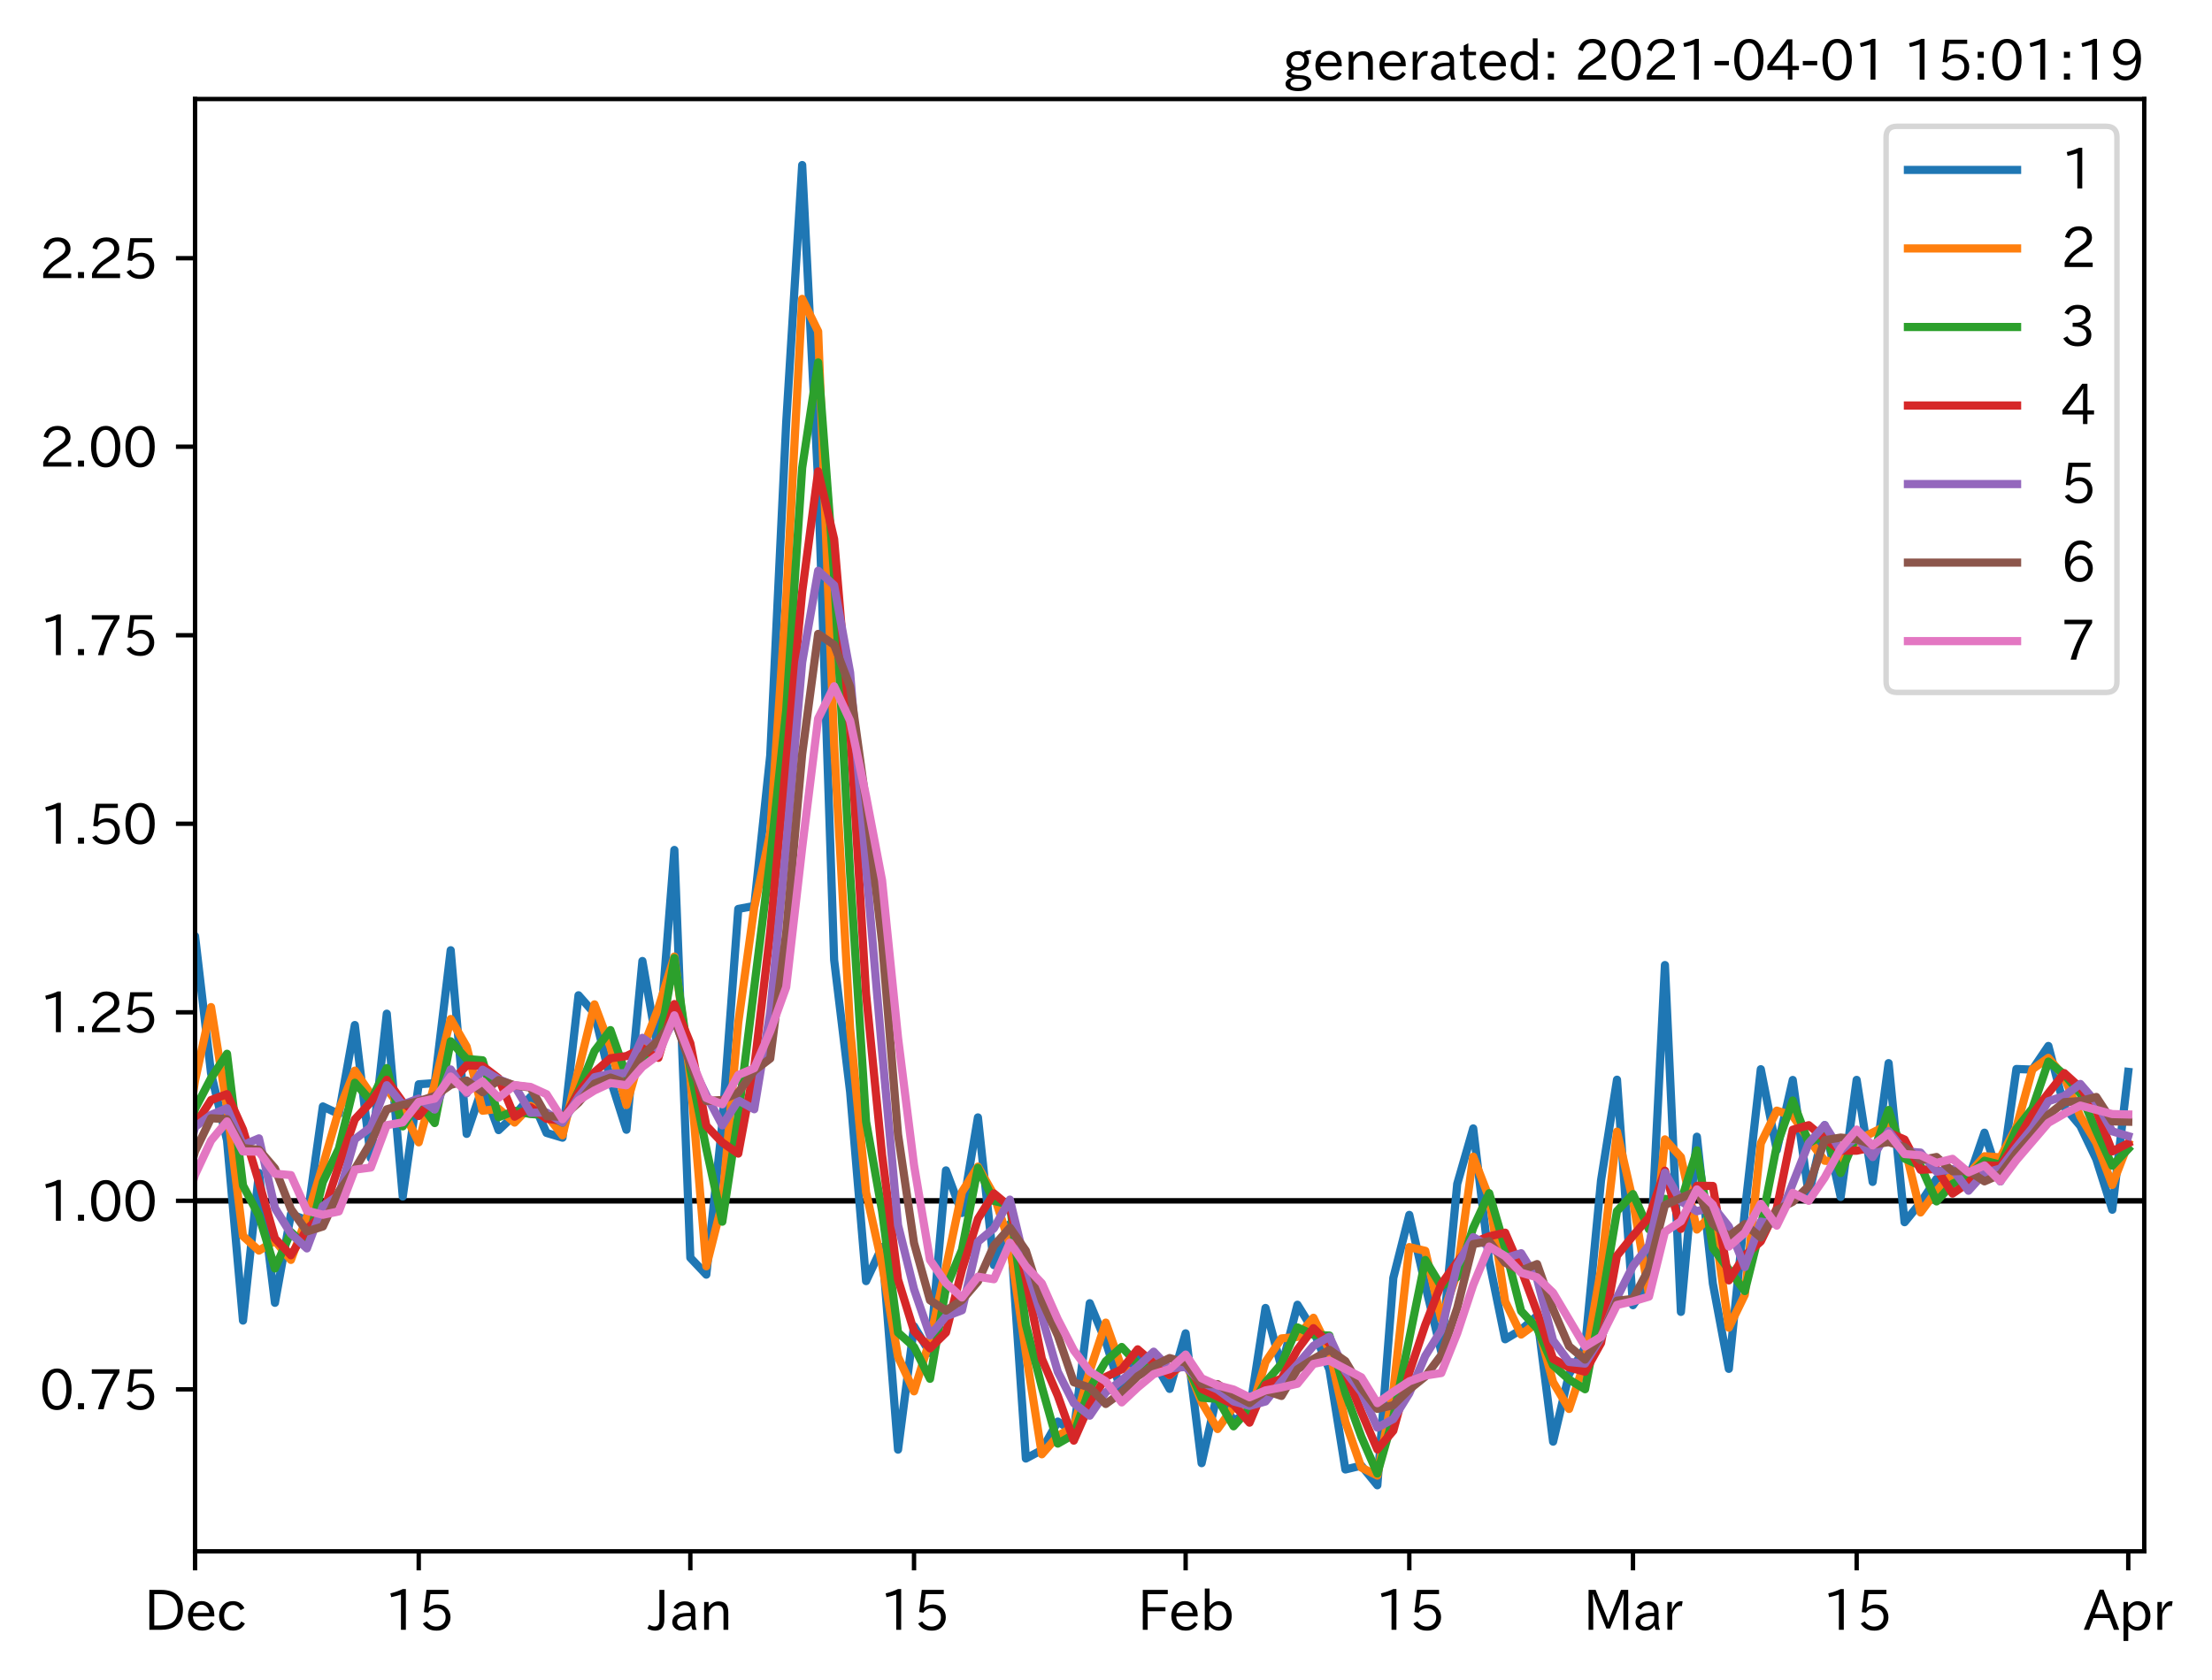 <?xml version="1.0" encoding="utf-8" standalone="no"?>
<!DOCTYPE svg PUBLIC "-//W3C//DTD SVG 1.1//EN"
  "http://www.w3.org/Graphics/SVG/1.1/DTD/svg11.dtd">
<svg height="307.849pt" version="1.1" viewBox="0 0 405.272 307.849" width="405.272pt" xmlns="http://www.w3.org/2000/svg" xmlns:xlink="http://www.w3.org/1999/xlink">
 <defs>
  <style type="text/css">*{stroke-linecap:butt;stroke-linejoin:round;}</style>
 </defs>
 <g id="figure_1">
  <g id="patch_1">
   <path d="M 0 307.849 
L 405.272 307.849 
L 405.272 0 
L 0 0 
z
" style="fill:#ffffff;"/>
  </g>
  <g id="axes_1">
   <g id="patch_2">
    <path d="M 35.737 284.259 
L 392.858 284.259 
L 392.858 18.147 
L 35.737 18.147 
z
" style="fill:#ffffff;"/>
   </g>
   <g id="line2d_1">
    <path clip-path="url(#p718208eea9)" d="M 35.737 220.039 
L 392.858 220.039 
" style="fill:none;stroke:#000000;stroke-linecap:square;"/>
   </g>
   <g id="matplotlib.axis_1">
    <g id="xtick_1">
     <g id="line2d_2">
      <defs>
       <path d="M 0 0 
L 0 3.5 
" id="mf63385d379" style="stroke:#000000;stroke-width:0.8;"/>
      </defs>
      <g>
       <use style="stroke:#000000;stroke-width:0.8;" x="35.737" xlink:href="#mf63385d379" y="284.259"/>
      </g>
     </g>
     <g id="text_1">
      <!-- Dec -->
      <g transform="translate(26.389 298.749)scale(0.1 -0.1)">
       <defs>
        <path d="M 609 4634 
L 1984 4634 
Q 3159 4634 3791 4050 
Q 4456 3444 4456 2356 
Q 4456 1047 3516 441 
Q 2925 63 1941 63 
L 609 63 
L 609 4634 
z
M 1172 556 
L 1894 556 
Q 3853 556 3853 2356 
Q 3853 4147 1928 4147 
L 1172 4147 
L 1172 556 
z
" id="IPAexGothic-44" transform="scale(0.016)"/>
        <path d="M 863 1594 
Q 891 1041 1209 722 
Q 1534 397 1997 397 
Q 2606 397 2963 966 
L 3322 728 
Q 2869 -31 1931 -31 
Q 1222 -31 766 422 
Q 306 884 306 1641 
Q 306 2444 788 2925 
Q 1216 3353 1856 3353 
Q 2459 3353 2866 2956 
Q 3322 2494 3322 1722 
L 3322 1594 
L 863 1594 
z
M 2756 1997 
Q 2709 2431 2450 2681 
Q 2194 2938 1844 2938 
Q 1438 2938 1150 2591 
Q 953 2356 894 1997 
L 2756 1997 
z
" id="IPAexGothic-65" transform="scale(0.016)"/>
        <path d="M 3269 784 
Q 2834 -31 1900 -31 
Q 1228 -31 788 409 
Q 313 891 313 1663 
Q 313 2428 788 2913 
Q 1222 3347 1881 3347 
Q 2813 3347 3206 2541 
L 2763 2309 
Q 2484 2900 1900 2900 
Q 1516 2900 1234 2619 
Q 881 2266 881 1650 
Q 881 1069 1222 728 
Q 1522 428 1956 428 
Q 2547 428 2847 1016 
L 3269 784 
z
" id="IPAexGothic-63" transform="scale(0.016)"/>
       </defs>
       <use xlink:href="#IPAexGothic-44"/>
       <use x="75.684" xlink:href="#IPAexGothic-65"/>
       <use x="132.568" xlink:href="#IPAexGothic-63"/>
      </g>
     </g>
    </g>
    <g id="xtick_2">
     <g id="line2d_3">
      <g>
       <use style="stroke:#000000;stroke-width:0.8;" x="76.718" xlink:href="#mf63385d379" y="284.259"/>
      </g>
     </g>
     <g id="text_2">
      <!-- 15 -->
      <g transform="translate(70.42 298.749)scale(0.1 -0.1)">
       <defs>
        <path d="M 2463 63 
L 1900 63 
L 1900 4103 
Q 1372 3922 788 3797 
L 684 4231 
Q 1519 4441 2106 4731 
L 2463 4731 
L 2463 63 
z
" id="IPAexGothic-31" transform="scale(0.016)"/>
        <path d="M 1178 2603 
Q 1634 2963 2172 2963 
Q 2816 2963 3241 2528 
Q 3638 2113 3638 1497 
Q 3638 938 3297 513 
Q 2869 -31 2031 -31 
Q 959 -31 469 784 
L 938 1028 
Q 1309 434 2013 434 
Q 2466 434 2769 716 
Q 3081 1013 3081 1503 
Q 3081 1966 2806 2241 
Q 2519 2528 2056 2528 
Q 1406 2528 1072 2028 
L 591 2091 
L 884 4634 
L 3406 4634 
L 3406 4153 
L 1341 4153 
L 1134 2603 
L 1178 2603 
z
" id="IPAexGothic-35" transform="scale(0.016)"/>
       </defs>
       <use xlink:href="#IPAexGothic-31"/>
       <use x="62.988" xlink:href="#IPAexGothic-35"/>
      </g>
     </g>
    </g>
    <g id="xtick_3">
     <g id="line2d_4">
      <g>
       <use style="stroke:#000000;stroke-width:0.8;" x="126.481" xlink:href="#mf63385d379" y="284.259"/>
      </g>
     </g>
     <g id="text_3">
      <!-- Jan -->
      <g transform="translate(118.812 298.749)scale(0.1 -0.1)">
       <defs>
        <path d="M 1819 4634 
L 1819 1234 
Q 1819 -31 763 -31 
Q 303 -31 -125 209 
L 84 644 
Q 378 447 694 447 
Q 1250 447 1250 1203 
L 1250 4634 
L 1819 4634 
z
" id="IPAexGothic-4a" transform="scale(0.016)"/>
        <path d="M 3156 63 
L 2672 63 
Q 2559 303 2531 556 
L 2509 556 
Q 2147 -25 1428 -25 
Q 934 -25 622 288 
Q 347 563 347 959 
Q 347 1947 2050 1997 
L 2478 2009 
L 2478 2175 
Q 2478 2509 2288 2700 
Q 2088 2900 1775 2900 
Q 1238 2900 969 2378 
L 494 2597 
Q 938 3328 1788 3328 
Q 2375 3328 2691 3000 
Q 2984 2706 2984 2169 
L 2984 997 
Q 2984 400 3156 63 
z
M 2491 1625 
L 2141 1619 
Q 903 1591 903 953 
Q 903 728 1050 581 
Q 1231 403 1525 403 
Q 1934 403 2234 703 
Q 2491 969 2491 1344 
L 2491 1625 
z
" id="IPAexGothic-61" transform="scale(0.016)"/>
        <path d="M 3328 63 
L 2778 63 
L 2778 2041 
Q 2778 2853 2106 2853 
Q 1428 2853 1113 2041 
L 1113 63 
L 563 63 
L 563 3250 
L 1075 3250 
L 1075 2675 
Q 1525 3316 2222 3316 
Q 3328 3316 3328 2072 
L 3328 63 
z
" id="IPAexGothic-6e" transform="scale(0.016)"/>
       </defs>
       <use xlink:href="#IPAexGothic-4a"/>
       <use x="37.988" xlink:href="#IPAexGothic-61"/>
       <use x="92.969" xlink:href="#IPAexGothic-6e"/>
      </g>
     </g>
    </g>
    <g id="xtick_4">
     <g id="line2d_5">
      <g>
       <use style="stroke:#000000;stroke-width:0.8;" x="167.462" xlink:href="#mf63385d379" y="284.259"/>
      </g>
     </g>
     <g id="text_4">
      <!-- 15 -->
      <g transform="translate(161.164 298.749)scale(0.1 -0.1)">
       <use xlink:href="#IPAexGothic-31"/>
       <use x="62.988" xlink:href="#IPAexGothic-35"/>
      </g>
     </g>
    </g>
    <g id="xtick_5">
     <g id="line2d_6">
      <g>
       <use style="stroke:#000000;stroke-width:0.8;" x="217.225" xlink:href="#mf63385d379" y="284.259"/>
      </g>
     </g>
     <g id="text_5">
      <!-- Feb -->
      <g transform="translate(208.401 298.749)scale(0.1 -0.1)">
       <defs>
        <path d="M 3469 4141 
L 1172 4141 
L 1172 2656 
L 3206 2656 
L 3206 2188 
L 1172 2188 
L 1172 63 
L 609 63 
L 609 4634 
L 3469 4634 
L 3469 4141 
z
" id="IPAexGothic-46" transform="scale(0.016)"/>
        <path d="M 1125 2731 
Q 1550 3341 2219 3341 
Q 2788 3341 3191 2938 
Q 3659 2469 3659 1644 
Q 3659 838 3191 372 
Q 2788 -31 2206 -31 
Q 1559 -31 1088 516 
L 1009 44 
L 581 44 
L 581 4794 
L 1125 4794 
L 1125 2731 
z
M 1125 1997 
L 1125 1253 
Q 1125 888 1528 600 
Q 1803 403 2119 403 
Q 2488 403 2744 659 
Q 3084 1009 3084 1631 
Q 3084 2194 2803 2553 
Q 2525 2900 2125 2900 
Q 1759 2900 1438 2578 
Q 1125 2266 1125 1997 
z
" id="IPAexGothic-62" transform="scale(0.016)"/>
       </defs>
       <use xlink:href="#IPAexGothic-46"/>
       <use x="57.178" xlink:href="#IPAexGothic-65"/>
       <use x="114.062" xlink:href="#IPAexGothic-62"/>
      </g>
     </g>
    </g>
    <g id="xtick_6">
     <g id="line2d_7">
      <g>
       <use style="stroke:#000000;stroke-width:0.8;" x="258.206" xlink:href="#mf63385d379" y="284.259"/>
      </g>
     </g>
     <g id="text_6">
      <!-- 15 -->
      <g transform="translate(251.907 298.749)scale(0.1 -0.1)">
       <use xlink:href="#IPAexGothic-31"/>
       <use x="62.988" xlink:href="#IPAexGothic-35"/>
      </g>
     </g>
    </g>
    <g id="xtick_7">
     <g id="line2d_8">
      <g>
       <use style="stroke:#000000;stroke-width:0.8;" x="299.187" xlink:href="#mf63385d379" y="284.259"/>
      </g>
     </g>
     <g id="text_7">
      <!-- Mar -->
      <g transform="translate(290.077 298.749)scale(0.1 -0.1)">
       <defs>
        <path d="M 5147 63 
L 4597 63 
L 4597 2534 
Q 4597 3281 4634 4134 
L 4609 4134 
Q 4356 3409 4066 2675 
L 3066 209 
L 2650 209 
L 1641 2725 
Q 1328 3506 1128 4141 
L 1103 4141 
Q 1141 3131 1141 2553 
L 1141 63 
L 609 63 
L 609 4634 
L 1416 4634 
L 2503 1944 
Q 2697 1472 2869 906 
L 2888 906 
Q 3028 1416 3234 1931 
L 4316 4634 
L 5147 4634 
L 5147 63 
z
" id="IPAexGothic-4d" transform="scale(0.016)"/>
        <path d="M 2309 3316 
L 2213 2769 
Q 2106 2791 2022 2791 
Q 1653 2791 1413 2444 
Q 1113 2006 1113 1675 
L 1113 63 
L 563 63 
L 563 3250 
L 1081 3250 
L 1056 2303 
L 1069 2303 
Q 1422 3341 2097 3341 
Q 2206 3341 2309 3316 
z
" id="IPAexGothic-72" transform="scale(0.016)"/>
       </defs>
       <use xlink:href="#IPAexGothic-4d"/>
       <use x="90.186" xlink:href="#IPAexGothic-61"/>
       <use x="145.166" xlink:href="#IPAexGothic-72"/>
      </g>
     </g>
    </g>
    <g id="xtick_8">
     <g id="line2d_9">
      <g>
       <use style="stroke:#000000;stroke-width:0.8;" x="340.168" xlink:href="#mf63385d379" y="284.259"/>
      </g>
     </g>
     <g id="text_8">
      <!-- 15 -->
      <g transform="translate(333.869 298.749)scale(0.1 -0.1)">
       <use xlink:href="#IPAexGothic-31"/>
       <use x="62.988" xlink:href="#IPAexGothic-35"/>
      </g>
     </g>
    </g>
    <g id="xtick_9">
     <g id="line2d_10">
      <g>
       <use style="stroke:#000000;stroke-width:0.8;" x="389.93" xlink:href="#mf63385d379" y="284.259"/>
      </g>
     </g>
     <g id="text_9">
      <!-- Apr -->
      <g transform="translate(381.788 298.749)scale(0.1 -0.1)">
       <defs>
        <path d="M 4056 63 
L 3444 63 
L 2938 1409 
L 1100 1409 
L 603 63 
L -6 63 
L 1806 4666 
L 2259 4666 
L 4056 63 
z
M 2778 1863 
L 2316 3078 
Q 2125 3588 2028 4000 
L 2009 4000 
Q 1897 3563 1716 3078 
L 1263 1863 
L 2778 1863 
z
" id="IPAexGothic-41" transform="scale(0.016)"/>
        <path d="M 1075 2688 
Q 1525 3341 2206 3341 
Q 2769 3341 3172 2938 
Q 3641 2469 3641 1644 
Q 3641 841 3178 372 
Q 2775 -31 2200 -31 
Q 1569 -31 1106 497 
L 1106 -1216 
L 563 -1216 
L 563 3250 
L 1075 3250 
L 1075 2688 
z
M 1106 1950 
L 1106 1291 
Q 1106 897 1516 600 
Q 1791 403 2106 403 
Q 2469 403 2725 659 
Q 3066 997 3066 1631 
Q 3066 2200 2784 2559 
Q 2503 2900 2100 2900 
Q 1656 2900 1338 2484 
Q 1106 2184 1106 1950 
z
" id="IPAexGothic-70" transform="scale(0.016)"/>
       </defs>
       <use xlink:href="#IPAexGothic-41"/>
       <use x="63.721" xlink:href="#IPAexGothic-70"/>
       <use x="125.83" xlink:href="#IPAexGothic-72"/>
      </g>
     </g>
    </g>
   </g>
   <g id="matplotlib.axis_2">
    <g id="ytick_1">
     <g id="line2d_11">
      <defs>
       <path d="M 0 0 
L -3.5 0 
" id="m86ce715f6a" style="stroke:#000000;stroke-width:0.8;"/>
      </defs>
      <g>
       <use style="stroke:#000000;stroke-width:0.8;" x="35.737" xlink:href="#m86ce715f6a" y="254.585"/>
      </g>
     </g>
     <g id="text_10">
      <!-- 0.75 -->
      <g transform="translate(7.2 258.33)scale(0.1 -0.1)">
       <defs>
        <path d="M 2038 4725 
Q 2881 4725 3334 3944 
Q 3694 3325 3694 2344 
Q 3694 1372 3334 741 
Q 2888 -31 2016 -31 
Q 1147 -31 700 741 
Q 341 1372 341 2350 
Q 341 3713 1000 4334 
Q 1419 4725 2038 4725 
z
M 2016 4266 
Q 1516 4266 1228 3759 
Q 934 3247 934 2344 
Q 934 1456 1222 947 
Q 1513 447 2016 447 
Q 2619 447 2909 1153 
Q 3100 1622 3100 2375 
Q 3100 3256 2806 3759 
Q 2509 4266 2016 4266 
z
" id="IPAexGothic-30" transform="scale(0.016)"/>
        <path d="M 1184 63 
L 494 63 
L 494 753 
L 1184 753 
L 1184 63 
z
" id="IPAexGothic-2e" transform="scale(0.016)"/>
        <path d="M 3597 4263 
Q 2238 2106 1778 63 
L 1131 63 
Q 1581 1834 2950 4128 
L 428 4128 
L 428 4634 
L 3597 4634 
L 3597 4263 
z
" id="IPAexGothic-37" transform="scale(0.016)"/>
       </defs>
       <use xlink:href="#IPAexGothic-30"/>
       <use x="62.988" xlink:href="#IPAexGothic-2e"/>
       <use x="89.404" xlink:href="#IPAexGothic-37"/>
       <use x="152.393" xlink:href="#IPAexGothic-35"/>
      </g>
     </g>
    </g>
    <g id="ytick_2">
     <g id="line2d_12">
      <g>
       <use style="stroke:#000000;stroke-width:0.8;" x="35.737" xlink:href="#m86ce715f6a" y="220.039"/>
      </g>
     </g>
     <g id="text_11">
      <!-- 1.00 -->
      <g transform="translate(7.2 223.785)scale(0.1 -0.1)">
       <use xlink:href="#IPAexGothic-31"/>
       <use x="62.988" xlink:href="#IPAexGothic-2e"/>
       <use x="89.404" xlink:href="#IPAexGothic-30"/>
       <use x="152.393" xlink:href="#IPAexGothic-30"/>
      </g>
     </g>
    </g>
    <g id="ytick_3">
     <g id="line2d_13">
      <g>
       <use style="stroke:#000000;stroke-width:0.8;" x="35.737" xlink:href="#m86ce715f6a" y="185.494"/>
      </g>
     </g>
     <g id="text_12">
      <!-- 1.25 -->
      <g transform="translate(7.2 189.239)scale(0.1 -0.1)">
       <defs>
        <path d="M 3659 63 
L 447 63 
L 447 594 
Q 825 1475 1894 2203 
L 2072 2322 
Q 2619 2697 2791 2906 
Q 2988 3153 2988 3444 
Q 2988 3772 2756 4003 
Q 2500 4259 2084 4259 
Q 1250 4259 991 3328 
L 497 3506 
Q 853 4725 2116 4725 
Q 2806 4725 3216 4316 
Q 3575 3947 3575 3425 
Q 3575 3038 3344 2722 
Q 3131 2416 2366 1938 
L 2231 1856 
Q 1256 1253 978 569 
L 3659 569 
L 3659 63 
z
" id="IPAexGothic-32" transform="scale(0.016)"/>
       </defs>
       <use xlink:href="#IPAexGothic-31"/>
       <use x="62.988" xlink:href="#IPAexGothic-2e"/>
       <use x="89.404" xlink:href="#IPAexGothic-32"/>
       <use x="152.393" xlink:href="#IPAexGothic-35"/>
      </g>
     </g>
    </g>
    <g id="ytick_4">
     <g id="line2d_14">
      <g>
       <use style="stroke:#000000;stroke-width:0.8;" x="35.737" xlink:href="#m86ce715f6a" y="150.948"/>
      </g>
     </g>
     <g id="text_13">
      <!-- 1.50 -->
      <g transform="translate(7.2 154.694)scale(0.1 -0.1)">
       <use xlink:href="#IPAexGothic-31"/>
       <use x="62.988" xlink:href="#IPAexGothic-2e"/>
       <use x="89.404" xlink:href="#IPAexGothic-35"/>
       <use x="152.393" xlink:href="#IPAexGothic-30"/>
      </g>
     </g>
    </g>
    <g id="ytick_5">
     <g id="line2d_15">
      <g>
       <use style="stroke:#000000;stroke-width:0.8;" x="35.737" xlink:href="#m86ce715f6a" y="116.403"/>
      </g>
     </g>
     <g id="text_14">
      <!-- 1.75 -->
      <g transform="translate(7.2 120.148)scale(0.1 -0.1)">
       <use xlink:href="#IPAexGothic-31"/>
       <use x="62.988" xlink:href="#IPAexGothic-2e"/>
       <use x="89.404" xlink:href="#IPAexGothic-37"/>
       <use x="152.393" xlink:href="#IPAexGothic-35"/>
      </g>
     </g>
    </g>
    <g id="ytick_6">
     <g id="line2d_16">
      <g>
       <use style="stroke:#000000;stroke-width:0.8;" x="35.737" xlink:href="#m86ce715f6a" y="81.857"/>
      </g>
     </g>
     <g id="text_15">
      <!-- 2.00 -->
      <g transform="translate(7.2 85.602)scale(0.1 -0.1)">
       <use xlink:href="#IPAexGothic-32"/>
       <use x="62.988" xlink:href="#IPAexGothic-2e"/>
       <use x="89.404" xlink:href="#IPAexGothic-30"/>
       <use x="152.393" xlink:href="#IPAexGothic-30"/>
      </g>
     </g>
    </g>
    <g id="ytick_7">
     <g id="line2d_17">
      <g>
       <use style="stroke:#000000;stroke-width:0.8;" x="35.737" xlink:href="#m86ce715f6a" y="47.311"/>
      </g>
     </g>
     <g id="text_16">
      <!-- 2.25 -->
      <g transform="translate(7.2 51.057)scale(0.1 -0.1)">
       <use xlink:href="#IPAexGothic-32"/>
       <use x="62.988" xlink:href="#IPAexGothic-2e"/>
       <use x="89.404" xlink:href="#IPAexGothic-32"/>
       <use x="152.393" xlink:href="#IPAexGothic-35"/>
      </g>
     </g>
    </g>
   </g>
   <g id="line2d_18">
    <path clip-path="url(#p718208eea9)" d="M 0.611 173.758 
L 3.538 173.5 
L 6.465 163.265 
L 9.393 183.514 
L 12.32 185.341 
L 15.247 243.007 
L 18.174 238.5 
L 21.101 231.375 
L 24.029 207.952 
L 26.956 214.692 
L 29.883 213.01 
L 32.81 220.744 
L 35.737 171.524 
L 38.665 196.648 
L 41.592 208.955 
L 44.519 241.985 
L 47.446 214.927 
L 50.374 238.728 
L 53.301 222.485 
L 56.228 223.597 
L 59.155 202.746 
L 62.082 204.133 
L 65.01 187.827 
L 67.937 212.209 
L 70.864 185.747 
L 73.791 219.254 
L 76.718 198.681 
L 79.646 198.469 
L 82.573 174.122 
L 85.5 207.77 
L 88.427 199.171 
L 91.355 207.081 
L 94.282 204.31 
L 97.209 200.964 
L 100.136 207.594 
L 103.063 208.47 
L 105.991 182.375 
L 108.918 185.693 
L 111.845 197.814 
L 114.772 207.017 
L 117.699 176.095 
L 120.627 192.929 
L 123.554 155.747 
L 126.481 230.473 
L 129.408 233.567 
L 132.336 205.916 
L 135.263 166.555 
L 138.19 166.005 
L 141.117 138.446 
L 144.044 77.461 
L 146.972 30.243 
L 149.899 88.379 
L 152.826 175.892 
L 155.753 200.07 
L 158.68 234.749 
L 161.608 228.503 
L 164.535 265.634 
L 167.462 243.032 
L 170.389 247.901 
L 173.317 214.464 
L 176.244 222.267 
L 179.171 204.754 
L 182.098 231.823 
L 185.025 224.278 
L 187.953 267.263 
L 190.88 265.697 
L 193.807 260.493 
L 196.734 262.315 
L 199.661 238.801 
L 202.589 245.812 
L 205.516 255.237 
L 208.443 248.532 
L 211.37 249.408 
L 214.298 254.5 
L 217.225 244.322 
L 220.152 268.111 
L 223.079 255.17 
L 226.006 260.355 
L 228.934 258.653 
L 231.861 239.673 
L 234.788 250.568 
L 237.715 239.082 
L 240.642 243.808 
L 243.57 250.975 
L 246.497 269.265 
L 249.424 268.561 
L 252.351 272.163 
L 255.278 234.167 
L 258.206 222.617 
L 261.133 235.465 
L 264.06 247.685 
L 266.987 216.941 
L 269.915 206.773 
L 272.842 231.126 
L 275.769 245.41 
L 278.696 243.664 
L 281.623 241.121 
L 284.551 264.169 
L 287.478 251.803 
L 290.405 246.947 
L 293.332 216.315 
L 296.259 197.845 
L 299.187 239.162 
L 302.114 235.097 
L 305.041 176.836 
L 307.968 240.391 
L 310.896 208.291 
L 313.823 235.201 
L 316.75 250.832 
L 319.677 221.97 
L 322.604 195.924 
L 325.532 210.748 
L 328.459 197.896 
L 331.386 218.952 
L 334.313 206.164 
L 337.24 219.33 
L 340.168 197.879 
L 343.095 216.573 
L 346.022 194.811 
L 348.949 223.957 
L 351.877 220.371 
L 354.804 216.005 
L 357.731 214.33 
L 360.658 216.061 
L 363.585 207.553 
L 366.513 216.48 
L 369.44 195.881 
L 372.367 195.995 
L 375.294 191.662 
L 378.221 202.832 
L 381.149 206.308 
L 384.076 212.427 
L 387.003 221.67 
L 389.93 196.407 
L 389.93 196.407 
" style="fill:none;stroke:#1f77b4;stroke-linecap:square;stroke-width:1.5;"/>
   </g>
   <g id="line2d_19">
    <path clip-path="url(#p718208eea9)" d="M 0.611 165.389 
L 3.538 173.629 
L 6.465 168.452 
L 9.393 173.667 
L 12.32 184.43 
L 15.247 217.089 
L 18.174 240.775 
L 21.101 234.989 
L 24.029 220.159 
L 26.956 211.36 
L 29.883 213.854 
L 32.81 216.93 
L 35.737 198.013 
L 38.665 184.54 
L 41.592 202.923 
L 44.519 226.501 
L 47.446 229.163 
L 50.374 227.367 
L 53.301 230.865 
L 56.228 223.042 
L 59.155 213.547 
L 62.082 203.441 
L 65.01 196.185 
L 67.937 200.489 
L 70.864 199.529 
L 73.791 203.404 
L 76.718 209.323 
L 79.646 198.575 
L 82.573 186.727 
L 85.5 191.794 
L 88.427 203.531 
L 91.355 203.176 
L 94.282 205.701 
L 97.209 202.646 
L 100.136 204.315 
L 103.063 208.032 
L 108.918 184.042 
L 111.845 191.864 
L 114.772 202.483 
L 117.699 192.275 
L 120.627 184.716 
L 123.554 175.28 
L 126.481 197.393 
L 129.408 232.03 
L 132.336 220.434 
L 135.263 187.365 
L 138.19 166.28 
L 141.117 152.687 
L 144.044 109.818 
L 146.972 54.769 
L 149.899 60.728 
L 152.826 136.41 
L 155.753 188.411 
L 158.68 218.481 
L 161.608 231.664 
L 164.535 248.629 
L 167.462 254.949 
L 170.389 245.493 
L 173.317 232.287 
L 176.244 218.42 
L 179.171 213.775 
L 182.098 218.944 
L 185.025 228.105 
L 187.953 247.843 
L 190.88 266.483 
L 193.807 263.131 
L 196.734 261.408 
L 199.661 251.202 
L 202.589 242.36 
L 205.516 250.628 
L 208.443 251.938 
L 211.37 248.971 
L 214.298 251.984 
L 217.225 249.53 
L 220.152 256.912 
L 223.079 261.857 
L 226.006 257.796 
L 228.934 259.508 
L 231.861 249.577 
L 234.788 245.252 
L 237.715 244.971 
L 240.642 241.469 
L 243.57 247.449 
L 246.497 260.547 
L 249.424 268.914 
L 252.351 270.38 
L 255.278 254.897 
L 258.206 228.521 
L 261.133 229.201 
L 264.06 241.735 
L 266.987 233.255 
L 269.915 211.946 
L 272.842 219.483 
L 275.769 238.481 
L 278.696 244.54 
L 281.623 242.4 
L 284.551 253.276 
L 287.478 258.177 
L 290.405 249.402 
L 293.332 232.561 
L 296.259 207.362 
L 299.187 220.039 
L 302.114 237.147 
L 305.041 208.78 
L 307.968 212.027 
L 310.896 225.306 
L 313.823 222.411 
L 316.75 243.282 
L 319.677 237.259 
L 322.604 209.516 
L 325.532 203.514 
L 328.459 204.456 
L 331.386 208.795 
L 334.313 212.698 
L 337.24 212.896 
L 340.168 208.99 
L 346.022 206.08 
L 348.949 210.099 
L 351.877 222.176 
L 354.804 218.205 
L 357.731 215.17 
L 360.658 215.198 
L 363.585 211.869 
L 366.513 212.084 
L 369.44 206.53 
L 372.367 195.938 
L 375.294 193.843 
L 378.221 197.344 
L 381.149 204.58 
L 384.076 209.399 
L 387.003 217.124 
L 389.93 209.574 
L 389.93 209.574 
" style="fill:none;stroke:#ff7f0e;stroke-linecap:square;stroke-width:1.5;"/>
   </g>
   <g id="line2d_20">
    <path clip-path="url(#p718208eea9)" d="M 0.611 184.997 
L 3.538 168.131 
L 6.465 170.237 
L 9.393 173.611 
L 12.32 177.643 
L 15.247 206.684 
L 18.174 224.621 
L 21.101 237.722 
L 24.029 226.565 
L 26.956 218.36 
L 29.883 211.912 
L 32.81 216.188 
L 35.737 203.177 
L 38.665 197.559 
L 41.592 193.092 
L 44.519 217.219 
L 47.446 222.751 
L 50.374 232.433 
L 53.301 225.76 
L 56.228 228.487 
L 59.155 216.589 
L 62.082 210.474 
L 65.01 198.402 
L 67.937 201.713 
L 70.864 195.72 
L 73.791 206.397 
L 76.718 201.846 
L 79.646 205.789 
L 82.573 190.808 
L 85.5 194.049 
L 88.427 194.29 
L 91.355 204.723 
L 94.282 203.555 
L 97.209 204.138 
L 100.136 204.313 
L 103.063 205.712 
L 105.991 199.926 
L 108.918 192.598 
L 111.845 188.759 
L 114.772 197.077 
L 117.699 194.142 
L 120.627 192.493 
L 123.554 175.552 
L 126.481 195.919 
L 129.408 210.488 
L 132.336 223.865 
L 135.263 204.41 
L 141.117 157.418 
L 144.044 130.168 
L 146.972 85.708 
L 149.899 66.413 
L 152.826 105.522 
L 155.753 160.063 
L 158.68 205.524 
L 161.608 221.905 
L 164.535 244.185 
L 167.462 246.795 
L 170.389 252.652 
L 173.317 235.976 
L 176.244 229.032 
L 179.171 214.005 
L 182.098 220.061 
L 185.025 220.746 
L 187.953 242.743 
L 190.88 254.148 
L 193.807 264.528 
L 196.734 262.86 
L 199.661 254.393 
L 202.589 249.435 
L 205.516 246.822 
L 208.443 249.934 
L 211.37 251.101 
L 214.298 250.846 
L 217.225 249.489 
L 220.152 256.114 
L 223.079 256.335 
L 226.006 261.359 
L 228.934 258.082 
L 231.861 253.295 
L 234.788 249.908 
L 237.715 243.232 
L 240.642 244.584 
L 243.57 244.728 
L 246.497 255.259 
L 249.424 263.295 
L 252.351 270.01 
L 255.278 259.669 
L 261.133 230.878 
L 264.06 235.683 
L 266.987 233.996 
L 269.915 224.987 
L 272.842 218.641 
L 275.769 228.728 
L 278.696 240.234 
L 281.623 243.412 
L 284.551 250.165 
L 287.478 252.787 
L 290.405 254.565 
L 293.332 239.333 
L 296.259 221.916 
L 299.187 218.809 
L 302.114 225.253 
L 305.041 219.683 
L 307.968 220.162 
L 310.896 210.792 
L 313.823 228.69 
L 319.677 236.577 
L 322.604 224.807 
L 325.532 209.928 
L 328.459 201.663 
L 331.386 209.449 
L 334.313 207.923 
L 337.24 214.943 
L 340.168 208.054 
L 343.095 211.561 
L 346.022 203.394 
L 348.949 212.289 
L 351.877 213.606 
L 354.804 220.149 
L 357.731 216.925 
L 360.658 215.468 
L 363.585 212.694 
L 366.513 213.422 
L 369.44 206.872 
L 372.367 203.097 
L 375.294 194.525 
L 378.221 196.896 
L 381.149 200.389 
L 384.076 207.241 
L 387.003 213.607 
L 389.93 210.531 
L 389.93 210.531 
" style="fill:none;stroke:#2ca02c;stroke-linecap:square;stroke-width:1.5;"/>
   </g>
   <g id="line2d_21">
    <path clip-path="url(#p718208eea9)" d="M 0.611 192.213 
L 3.538 182.191 
L 6.465 166.926 
L 9.393 173.648 
L 12.32 176.616 
L 15.247 196.832 
L 18.174 215.354 
L 21.101 226.342 
L 24.029 230.884 
L 26.956 223.692 
L 29.883 217.041 
L 32.81 214.172 
L 35.737 206.139 
L 38.665 201.57 
L 41.592 200.487 
L 44.519 206.969 
L 47.446 216.65 
L 50.374 226.935 
L 53.301 230.017 
L 56.228 225.222 
L 59.155 222.482 
L 62.082 213.573 
L 65.01 205.112 
L 67.937 201.972 
L 70.864 197.865 
L 73.791 201.953 
L 76.718 204.504 
L 79.646 201.008 
L 82.573 198.424 
L 85.5 195.22 
L 88.427 195.345 
L 91.355 197.586 
L 94.282 204.62 
L 97.209 202.911 
L 100.136 205.01 
L 103.063 205.363 
L 105.991 200.186 
L 108.918 196.482 
L 111.845 193.918 
L 114.772 193.521 
L 117.699 192.069 
L 120.627 193.84 
L 123.554 183.985 
L 126.481 191.175 
L 129.408 206.282 
L 132.336 209.358 
L 135.263 211.386 
L 138.19 195.596 
L 141.117 170.827 
L 146.972 108.481 
L 149.899 86.379 
L 152.826 98.781 
L 155.753 133.46 
L 158.68 182.165 
L 161.608 211.624 
L 164.535 234.47 
L 167.462 243.898 
L 170.389 247.072 
L 173.317 244.18 
L 176.244 232.684 
L 179.171 223.349 
L 182.098 218.682 
L 185.025 221.127 
L 187.953 234.233 
L 190.88 248.967 
L 193.807 255.772 
L 196.734 263.98 
L 199.661 257.343 
L 202.589 252.311 
L 205.516 250.915 
L 208.443 247.252 
L 211.37 249.802 
L 214.298 251.961 
L 217.225 249.251 
L 220.152 254.477 
L 226.006 257.355 
L 228.934 260.69 
L 231.861 253.767 
L 234.788 252.62 
L 237.715 247.298 
L 240.642 243.376 
L 243.57 246.217 
L 246.497 251.433 
L 249.424 258.759 
L 252.351 265.594 
L 255.278 262.161 
L 258.206 251.483 
L 261.133 242.762 
L 264.06 235.305 
L 266.987 231.244 
L 269.915 227.687 
L 272.842 226.549 
L 275.769 225.877 
L 278.696 232.635 
L 281.623 240.457 
L 284.551 248.995 
L 287.478 250.577 
L 290.405 251.356 
L 293.332 246.098 
L 296.259 230.095 
L 299.187 226.449 
L 302.114 223.073 
L 305.041 214.52 
L 307.968 225.179 
L 310.896 217.285 
L 313.823 217.315 
L 316.75 234.62 
L 319.677 230.05 
L 322.604 227.485 
L 325.532 221.423 
L 328.459 207.008 
L 331.386 206.177 
L 334.313 208.634 
L 337.24 210.86 
L 340.168 210.856 
L 343.095 210.23 
L 346.022 207.542 
L 348.949 208.813 
L 351.877 214.353 
L 354.804 214.209 
L 357.731 218.717 
L 360.658 216.71 
L 363.585 213.529 
L 366.513 213.65 
L 369.44 209.223 
L 372.367 204.223 
L 375.294 200.314 
L 378.221 196.643 
L 381.149 199.302 
L 384.076 203.489 
L 387.003 210.985 
L 389.93 209.486 
L 389.93 209.486 
" style="fill:none;stroke:#d62728;stroke-linecap:square;stroke-width:1.5;"/>
   </g>
   <g id="line2d_22">
    <path clip-path="url(#p718208eea9)" d="M 0.611 193.097 
L 3.538 188.628 
L 6.465 178.559 
L 9.393 170.365 
L 12.32 176.048 
L 15.247 192.414 
L 18.174 206.19 
L 21.101 218.712 
L 24.029 222.854 
L 26.956 227.798 
L 29.883 221.621 
L 32.81 217.79 
L 35.737 206.504 
L 38.665 204.287 
L 41.592 203.075 
L 44.519 209.83 
L 47.446 208.595 
L 50.374 221.37 
L 53.301 226.057 
L 56.228 228.758 
L 59.155 221.003 
L 62.082 218.996 
L 65.01 208.756 
L 67.937 206.558 
L 70.864 198.854 
L 73.791 202.392 
L 76.718 201.304 
L 79.646 203.315 
L 82.573 195.965 
L 85.5 200.338 
L 88.427 196.018 
L 91.355 197.763 
L 94.282 198.954 
L 97.209 203.895 
L 100.136 203.859 
L 103.063 205.708 
L 105.991 201.019 
L 108.918 197.388 
L 111.845 196.749 
L 114.772 196.625 
L 117.699 190.174 
L 120.627 192.242 
L 123.554 186.843 
L 126.481 194.471 
L 129.408 200.674 
L 132.336 206.209 
L 135.263 201.641 
L 138.19 203.26 
L 141.117 185.499 
L 144.044 155.045 
L 146.972 121.357 
L 149.899 104.584 
L 152.826 107.249 
L 155.753 123.234 
L 158.68 158.837 
L 161.608 192.598 
L 164.535 224.497 
L 167.462 236.232 
L 170.389 244.71 
L 173.317 241.204 
L 176.244 240.1 
L 179.171 227.538 
L 182.098 225.088 
L 185.025 219.82 
L 187.953 231.927 
L 190.88 241.283 
L 193.807 251.376 
L 196.734 257.115 
L 199.661 259.41 
L 202.589 255.135 
L 205.516 252.903 
L 208.443 250.443 
L 211.37 247.686 
L 214.298 250.759 
L 217.225 250.475 
L 220.152 253.315 
L 223.079 254.616 
L 226.006 256.79 
L 228.934 257.616 
L 231.861 256.808 
L 234.788 253.135 
L 237.715 250.042 
L 240.642 246.608 
L 243.57 244.938 
L 246.497 251.261 
L 249.424 255.103 
L 252.351 261.597 
L 255.278 260.021 
L 258.206 255.303 
L 261.133 248.456 
L 264.06 243.763 
L 266.987 231.834 
L 269.915 226.689 
L 272.842 228.382 
L 275.769 230.558 
L 278.696 229.642 
L 281.623 234.38 
L 284.551 245.635 
L 287.478 249.563 
L 290.405 249.86 
L 293.332 245.12 
L 296.259 237.777 
L 299.187 231.962 
L 302.114 228.226 
L 305.041 214.881 
L 307.968 220.113 
L 310.896 221.961 
L 313.823 221.066 
L 316.75 224.766 
L 319.677 232.188 
L 322.604 223.853 
L 325.532 224.297 
L 331.386 209.476 
L 334.313 206.174 
L 337.24 210.837 
L 340.168 208.35 
L 343.095 212.017 
L 346.022 207.267 
L 348.949 210.978 
L 351.877 211.2 
L 354.804 214.685 
L 357.731 214.233 
L 360.658 218.19 
L 363.585 214.924 
L 366.513 214.124 
L 369.44 210.259 
L 372.367 206.667 
L 375.294 201.789 
L 378.221 200.821 
L 381.149 198.624 
L 384.076 202.018 
L 387.003 207.309 
L 389.93 208.179 
L 389.93 208.179 
" style="fill:none;stroke:#9467bd;stroke-linecap:square;stroke-width:1.5;"/>
   </g>
   <g id="line2d_23">
    <path clip-path="url(#p718208eea9)" d="M 0.611 194.089 
L 3.538 189.981 
L 9.393 179.395 
L 12.32 172.948 
L 15.247 189.441 
L 18.174 201.174 
L 21.101 210.71 
L 24.029 216.974 
L 26.956 221.526 
L 29.883 225.443 
L 32.81 221.475 
L 35.737 210.964 
L 38.665 204.904 
L 41.592 205.075 
L 44.519 210.365 
L 47.446 210.692 
L 50.374 214.099 
L 53.301 221.556 
L 56.228 225.65 
L 59.155 224.746 
L 62.082 218.326 
L 65.01 214.228 
L 67.937 209.337 
L 70.864 203.273 
L 73.791 202.451 
L 76.718 201.779 
L 79.646 200.835 
L 82.573 198.793 
L 85.5 197.995 
L 88.427 200.144 
L 91.355 197.916 
L 94.282 198.873 
L 97.209 199.291 
L 100.136 204.518 
L 103.063 204.637 
L 105.991 202.046 
L 108.918 198.563 
L 111.845 197.459 
L 114.772 198.507 
L 117.699 193.372 
L 120.627 190.637 
L 123.554 186.652 
L 126.481 195.033 
L 129.408 201.749 
L 132.336 201.56 
L 135.263 200.221 
L 138.19 196.197 
L 141.117 193.968 
L 144.044 170.932 
L 146.972 138.164 
L 149.899 116.155 
L 152.826 118.161 
L 155.753 125.841 
L 158.68 147.133 
L 161.608 172.622 
L 164.535 207.898 
L 167.462 227.781 
L 170.389 238.259 
L 173.317 240.152 
L 176.244 238.242 
L 179.171 234.832 
L 182.098 228.262 
L 185.025 224.953 
L 187.953 229.171 
L 190.88 238.31 
L 193.807 244.729 
L 196.734 253.282 
L 199.661 254.271 
L 202.589 257.263 
L 205.516 255.152 
L 208.443 252.187 
L 211.37 250.271 
L 214.298 248.852 
L 217.225 249.712 
L 220.152 253.638 
L 223.079 253.626 
L 226.006 255.596 
L 228.934 257.103 
L 231.861 254.826 
L 234.788 255.793 
L 237.715 250.914 
L 240.642 249.027 
L 243.57 247.348 
L 246.497 249.411 
L 249.424 254.36 
L 252.351 258.164 
L 255.278 257.488 
L 258.206 254.594 
L 261.133 252.235 
L 264.06 248.328 
L 266.987 239.676 
L 269.915 227.966 
L 272.842 227.439 
L 275.769 231.389 
L 278.696 232.842 
L 281.623 231.631 
L 284.551 239.931 
L 287.478 246.687 
L 290.405 249.131 
L 293.332 244.878 
L 296.259 238.341 
L 299.187 238.009 
L 302.114 232.49 
L 305.041 220.804 
L 310.896 218.209 
L 313.823 224.262 
L 316.75 226.546 
L 319.677 224.304 
L 322.604 226.763 
L 325.532 221.753 
L 328.459 220.22 
L 331.386 217.337 
L 334.313 208.929 
L 337.24 208.451 
L 340.168 208.753 
L 343.095 209.753 
L 346.022 209.281 
L 348.949 210.187 
L 351.877 212.587 
L 354.804 212.012 
L 357.731 214.626 
L 360.658 214.54 
L 363.585 216.471 
L 366.513 215.184 
L 369.44 211.232 
L 372.367 207.972 
L 375.294 204.263 
L 378.221 201.963 
L 381.149 201.749 
L 384.076 201.012 
L 387.003 205.48 
L 389.93 205.544 
L 389.93 205.544 
" style="fill:none;stroke:#8c564b;stroke-linecap:square;stroke-width:1.5;"/>
   </g>
   <g id="line2d_24">
    <path clip-path="url(#p718208eea9)" d="M 0.611 190.13 
L 3.538 191.295 
L 6.465 186.401 
L 9.393 184.482 
L 12.32 180.256 
L 15.247 185.104 
L 18.174 197.522 
L 21.101 205.893 
L 24.029 210.319 
L 26.956 216.65 
L 29.883 220.341 
L 32.81 224.781 
L 35.737 215.255 
L 38.665 208.999 
L 41.592 205.489 
L 44.519 210.991 
L 47.446 211.025 
L 50.374 215.068 
L 53.301 215.328 
L 56.228 221.85 
L 59.155 222.597 
L 62.082 221.98 
L 65.01 214.328 
L 67.937 213.941 
L 70.864 206.175 
L 73.791 205.664 
L 76.718 201.918 
L 79.646 201.311 
L 82.573 197.271 
L 85.5 200.107 
L 88.427 198.164 
L 91.355 201.154 
L 94.282 198.846 
L 97.209 199.173 
L 100.136 200.504 
L 103.063 205.089 
L 105.991 201.639 
L 108.918 199.809 
L 111.845 198.456 
L 114.772 198.861 
L 117.699 195.483 
L 120.627 193.309 
L 123.554 186.047 
L 129.408 201.193 
L 132.336 202.352 
L 135.263 196.981 
L 138.19 195.734 
L 141.117 188.985 
L 144.044 180.894 
L 146.972 155.325 
L 149.899 131.658 
L 152.826 125.759 
L 155.753 132.055 
L 158.68 145.913 
L 161.608 161.317 
L 164.535 190.175 
L 167.462 213.507 
L 170.389 230.866 
L 173.317 235.118 
L 176.244 237.749 
L 179.171 233.947 
L 182.098 234.407 
L 185.025 227.7 
L 187.953 232.03 
L 190.88 235.162 
L 193.807 241.763 
L 196.734 247.426 
L 199.661 251.326 
L 202.589 253.102 
L 205.516 256.976 
L 208.443 254.231 
L 211.37 251.794 
L 214.298 250.885 
L 217.225 248.216 
L 220.152 252.554 
L 223.079 253.858 
L 226.006 254.615 
L 228.934 256.038 
L 231.861 254.78 
L 234.788 254.228 
L 237.715 253.558 
L 240.642 249.926 
L 243.57 249.307 
L 249.424 252.379 
L 252.351 257.113 
L 255.278 255.044 
L 258.206 253.118 
L 261.133 252.056 
L 264.06 251.597 
L 266.987 244.312 
L 269.915 235.454 
L 272.842 228.422 
L 275.769 230.172 
L 278.696 233.22 
L 281.623 234.06 
L 284.551 236.891 
L 290.405 246.724 
L 293.332 244.955 
L 296.259 239.116 
L 299.187 238.459 
L 302.114 237.598 
L 305.041 225.732 
L 307.968 223.79 
L 310.896 217.94 
L 313.823 220.773 
L 316.75 228.427 
L 319.677 225.902 
L 322.604 220.576 
L 325.532 224.586 
L 328.459 218.576 
L 331.386 220.039 
L 334.313 215.792 
L 337.24 210.461 
L 340.168 206.984 
L 343.095 209.896 
L 346.022 207.705 
L 348.949 211.472 
L 351.877 211.686 
L 354.804 213.08 
L 357.731 212.345 
L 360.658 214.832 
L 363.585 213.562 
L 366.513 216.472 
L 369.44 212.574 
L 375.294 205.744 
L 378.221 204.06 
L 381.149 202.591 
L 387.003 204.144 
L 389.93 204.215 
L 389.93 204.215 
" style="fill:none;stroke:#e377c2;stroke-linecap:square;stroke-width:1.5;"/>
   </g>
   <g id="patch_3">
    <path d="M 35.737 284.259 
L 35.737 18.147 
" style="fill:none;stroke:#000000;stroke-linecap:square;stroke-linejoin:miter;stroke-width:0.8;"/>
   </g>
   <g id="patch_4">
    <path d="M 392.858 284.259 
L 392.858 18.147 
" style="fill:none;stroke:#000000;stroke-linecap:square;stroke-linejoin:miter;stroke-width:0.8;"/>
   </g>
   <g id="patch_5">
    <path d="M 35.737 284.259 
L 392.858 284.259 
" style="fill:none;stroke:#000000;stroke-linecap:square;stroke-linejoin:miter;stroke-width:0.8;"/>
   </g>
   <g id="patch_6">
    <path d="M 35.737 18.147 
L 392.858 18.147 
" style="fill:none;stroke:#000000;stroke-linecap:square;stroke-linejoin:miter;stroke-width:0.8;"/>
   </g>
   <g id="legend_1">
    <g id="patch_7">
     <path d="M 347.559 126.881 
L 385.858 126.881 
Q 387.858 126.881 387.858 124.881 
L 387.858 25.147 
Q 387.858 23.147 385.858 23.147 
L 347.559 23.147 
Q 345.559 23.147 345.559 25.147 
L 345.559 124.881 
Q 345.559 126.881 347.559 126.881 
z
" style="fill:#ffffff;opacity:0.8;stroke:#cccccc;stroke-linejoin:miter;"/>
    </g>
    <g id="line2d_25">
     <path d="M 349.559 31.137 
L 369.559 31.137 
" style="fill:none;stroke:#1f77b4;stroke-linecap:square;stroke-width:1.5;"/>
    </g>
    <g id="line2d_26"/>
    <g id="text_17">
     <!-- 1 -->
     <g transform="translate(377.559 34.637)scale(0.1 -0.1)">
      <use xlink:href="#IPAexGothic-31"/>
     </g>
    </g>
    <g id="line2d_27">
     <path d="M 349.559 45.528 
L 369.559 45.528 
" style="fill:none;stroke:#ff7f0e;stroke-linecap:square;stroke-width:1.5;"/>
    </g>
    <g id="line2d_28"/>
    <g id="text_18">
     <!-- 2 -->
     <g transform="translate(377.559 49.028)scale(0.1 -0.1)">
      <use xlink:href="#IPAexGothic-32"/>
     </g>
    </g>
    <g id="line2d_29">
     <path d="M 349.559 59.919 
L 369.559 59.919 
" style="fill:none;stroke:#2ca02c;stroke-linecap:square;stroke-width:1.5;"/>
    </g>
    <g id="line2d_30"/>
    <g id="text_19">
     <!-- 3 -->
     <g transform="translate(377.559 63.419)scale(0.1 -0.1)">
      <defs>
       <path d="M 2381 2419 
Q 3506 2216 3506 1278 
Q 3506 716 3128 356 
Q 2709 -31 1944 -31 
Q 797 -31 288 881 
L 756 1131 
Q 1109 441 1938 441 
Q 2425 441 2694 691 
Q 2950 928 2950 1291 
Q 2950 1719 2566 1978 
Q 2216 2213 1644 2213 
L 1363 2213 
L 1363 2669 
L 1656 2669 
Q 2231 2669 2534 2888 
Q 2859 3119 2859 3509 
Q 2859 3934 2494 4138 
Q 2259 4278 1931 4278 
Q 1238 4278 903 3578 
L 434 3803 
Q 897 4725 1938 4725 
Q 2597 4725 3006 4394 
Q 3416 4069 3416 3534 
Q 3416 3028 3019 2706 
Q 2763 2500 2381 2444 
L 2381 2419 
z
" id="IPAexGothic-33" transform="scale(0.016)"/>
      </defs>
      <use xlink:href="#IPAexGothic-33"/>
     </g>
    </g>
    <g id="line2d_31">
     <path d="M 349.559 74.309 
L 369.559 74.309 
" style="fill:none;stroke:#d62728;stroke-linecap:square;stroke-width:1.5;"/>
    </g>
    <g id="line2d_32"/>
    <g id="text_20">
     <!-- 4 -->
     <g transform="translate(377.559 77.809)scale(0.1 -0.1)">
      <defs>
       <path d="M 3813 1159 
L 3059 1159 
L 3059 63 
L 2547 63 
L 2547 1159 
L 197 1159 
L 197 1672 
L 2456 4678 
L 3059 4678 
L 3059 1634 
L 3813 1634 
L 3813 1159 
z
M 2578 4109 
L 2559 4109 
Q 2278 3656 2003 3284 
L 759 1634 
L 2547 1634 
L 2547 3144 
Q 2547 3481 2578 4109 
z
" id="IPAexGothic-34" transform="scale(0.016)"/>
      </defs>
      <use xlink:href="#IPAexGothic-34"/>
     </g>
    </g>
    <g id="line2d_33">
     <path d="M 349.559 88.7 
L 369.559 88.7 
" style="fill:none;stroke:#9467bd;stroke-linecap:square;stroke-width:1.5;"/>
    </g>
    <g id="line2d_34"/>
    <g id="text_21">
     <!-- 5 -->
     <g transform="translate(377.559 92.2)scale(0.1 -0.1)">
      <use xlink:href="#IPAexGothic-35"/>
     </g>
    </g>
    <g id="line2d_35">
     <path d="M 349.559 103.09 
L 369.559 103.09 
" style="fill:none;stroke:#8c564b;stroke-linecap:square;stroke-width:1.5;"/>
    </g>
    <g id="line2d_36"/>
    <g id="text_22">
     <!-- 6 -->
     <g transform="translate(377.559 106.59)scale(0.1 -0.1)">
      <defs>
       <path d="M 1056 2328 
Q 1509 2981 2234 2981 
Q 2906 2981 3316 2513 
Q 3675 2106 3675 1522 
Q 3675 884 3272 434 
Q 2853 -31 2178 -31 
Q 1375 -31 922 581 
Q 481 1178 481 2228 
Q 481 3425 1013 4109 
Q 1494 4725 2272 4725 
Q 3191 4725 3609 4025 
L 3150 3775 
Q 2894 4266 2300 4266 
Q 1119 4266 1031 2328 
L 1056 2328 
z
M 2141 2547 
Q 1684 2547 1384 2206 
Q 1116 1900 1116 1541 
Q 1116 1156 1353 844 
Q 1672 428 2159 428 
Q 2669 428 2941 844 
Q 3125 1128 3125 1503 
Q 3125 1944 2881 2228 
Q 2600 2547 2141 2547 
z
" id="IPAexGothic-36" transform="scale(0.016)"/>
      </defs>
      <use xlink:href="#IPAexGothic-36"/>
     </g>
    </g>
    <g id="line2d_37">
     <path d="M 349.559 117.481 
L 369.559 117.481 
" style="fill:none;stroke:#e377c2;stroke-linecap:square;stroke-width:1.5;"/>
    </g>
    <g id="line2d_38"/>
    <g id="text_23">
     <!-- 7 -->
     <g transform="translate(377.559 120.981)scale(0.1 -0.1)">
      <use xlink:href="#IPAexGothic-37"/>
     </g>
    </g>
   </g>
  </g>
  <g id="text_24">
   <!-- generated: 2021-04-01 15:01:19 -->
   <g transform="translate(234.962 14.691)scale(0.1 -0.1)">
    <defs>
     <path d="M 1331 1150 
Q 1006 1122 1006 900 
Q 1006 613 1763 575 
L 2131 556 
Q 3303 497 3303 -294 
Q 3303 -700 2925 -959 
Q 2519 -1253 1794 -1253 
Q 1138 -1253 738 -1028 
Q 353 -809 353 -428 
Q 353 84 1075 247 
L 1075 269 
Q 506 413 506 778 
Q 506 1116 994 1297 
Q 456 1575 456 2181 
Q 456 2650 769 2963 
Q 1128 3322 1738 3322 
Q 2125 3322 2422 3153 
Q 2650 3453 3259 3463 
L 3259 3013 
Q 2838 3003 2703 2938 
Q 3034 2613 3034 2169 
Q 3034 1728 2734 1425 
Q 2400 1094 1813 1094 
Q 1563 1094 1331 1150 
z
M 1734 2919 
Q 1409 2919 1197 2706 
Q 988 2497 988 2181 
Q 988 1872 1184 1684 
Q 1397 1472 1756 1472 
Q 2094 1472 2297 1678 
Q 2503 1881 2503 2203 
Q 2503 2497 2297 2700 
Q 2081 2919 1734 2919 
z
M 1753 159 
Q 903 159 903 -366 
Q 903 -875 1800 -875 
Q 2378 -875 2638 -606 
Q 2772 -481 2772 -313 
Q 2772 159 1753 159 
z
" id="IPAexGothic-67" transform="scale(0.016)"/>
     <path d="M 2125 241 
Q 1769 -6 1397 -6 
Q 653 -6 653 831 
L 653 2859 
L 219 2859 
L 219 3250 
L 653 3250 
L 653 3966 
L 1178 4228 
L 1178 3250 
L 2063 3250 
L 2063 2859 
L 1178 2859 
L 1178 906 
Q 1178 416 1513 416 
Q 1738 416 1941 588 
L 2125 241 
z
" id="IPAexGothic-74" transform="scale(0.016)"/>
     <path d="M 3391 63 
L 2891 63 
L 2891 619 
Q 2441 -31 1753 -31 
Q 1181 -31 788 372 
Q 313 844 313 1663 
Q 313 2466 772 2938 
Q 1169 3341 1753 3341 
Q 2384 3341 2847 2809 
L 2847 4794 
L 3391 4794 
L 3391 63 
z
M 2847 1303 
L 2847 2097 
Q 2847 2413 2456 2706 
Q 2181 2906 1853 2906 
Q 1484 2906 1228 2650 
Q 888 2309 888 1678 
Q 888 1109 1169 750 
Q 1441 409 1847 409 
Q 2322 409 2656 875 
Q 2847 1134 2847 1303 
z
" id="IPAexGothic-64" transform="scale(0.016)"/>
     <path d="M 1369 2559 
L 672 2559 
L 672 3250 
L 1369 3250 
L 1369 2559 
z
M 1369 63 
L 672 63 
L 672 753 
L 1369 753 
L 1369 63 
z
" id="IPAexGothic-3a" transform="scale(0.016)"/>
     <path id="IPAexGothic-20" transform="scale(0.016)"/>
     <path d="M 1969 1703 
L 319 1703 
L 319 2203 
L 1969 2203 
L 1969 1703 
z
" id="IPAexGothic-2d" transform="scale(0.016)"/>
     <path d="M 2984 2356 
Q 2544 1716 1813 1716 
Q 1253 1716 847 2056 
Q 366 2459 366 3163 
Q 366 3813 769 4266 
Q 1181 4725 1869 4725 
Q 2800 4725 3241 3950 
Q 3559 3378 3559 2472 
Q 3559 1250 3041 588 
Q 2553 -31 1769 -31 
Q 859 -31 391 703 
L 853 953 
Q 1156 428 1753 428 
Q 2922 428 3009 2356 
L 2984 2356 
z
M 1888 4278 
Q 1450 4278 1172 3950 
Q 922 3653 922 3200 
Q 922 2741 1159 2478 
Q 1434 2163 1906 2163 
Q 2431 2163 2728 2572 
Q 2925 2847 2925 3169 
Q 2925 3553 2694 3863 
Q 2375 4278 1888 4278 
z
" id="IPAexGothic-39" transform="scale(0.016)"/>
    </defs>
    <use xlink:href="#IPAexGothic-67"/>
    <use x="55.518" xlink:href="#IPAexGothic-65"/>
    <use x="112.402" xlink:href="#IPAexGothic-6e"/>
    <use x="172.803" xlink:href="#IPAexGothic-65"/>
    <use x="229.688" xlink:href="#IPAexGothic-72"/>
    <use x="266.699" xlink:href="#IPAexGothic-61"/>
    <use x="321.68" xlink:href="#IPAexGothic-74"/>
    <use x="356.299" xlink:href="#IPAexGothic-65"/>
    <use x="413.184" xlink:href="#IPAexGothic-64"/>
    <use x="475.586" xlink:href="#IPAexGothic-3a"/>
    <use x="507.568" xlink:href="#IPAexGothic-20"/>
    <use x="534.57" xlink:href="#IPAexGothic-32"/>
    <use x="597.559" xlink:href="#IPAexGothic-30"/>
    <use x="660.547" xlink:href="#IPAexGothic-32"/>
    <use x="723.535" xlink:href="#IPAexGothic-31"/>
    <use x="786.523" xlink:href="#IPAexGothic-2d"/>
    <use x="822.314" xlink:href="#IPAexGothic-30"/>
    <use x="885.303" xlink:href="#IPAexGothic-34"/>
    <use x="948.291" xlink:href="#IPAexGothic-2d"/>
    <use x="984.082" xlink:href="#IPAexGothic-30"/>
    <use x="1047.07" xlink:href="#IPAexGothic-31"/>
    <use x="1110.059" xlink:href="#IPAexGothic-20"/>
    <use x="1137.061" xlink:href="#IPAexGothic-31"/>
    <use x="1200.049" xlink:href="#IPAexGothic-35"/>
    <use x="1263.037" xlink:href="#IPAexGothic-3a"/>
    <use x="1295.02" xlink:href="#IPAexGothic-30"/>
    <use x="1358.008" xlink:href="#IPAexGothic-31"/>
    <use x="1420.996" xlink:href="#IPAexGothic-3a"/>
    <use x="1452.979" xlink:href="#IPAexGothic-31"/>
    <use x="1515.967" xlink:href="#IPAexGothic-39"/>
   </g>
  </g>
 </g>
 <defs>
  <clipPath id="p718208eea9">
   <rect height="266.112" width="357.12" x="35.737" y="18.147"/>
  </clipPath>
 </defs>
</svg>
